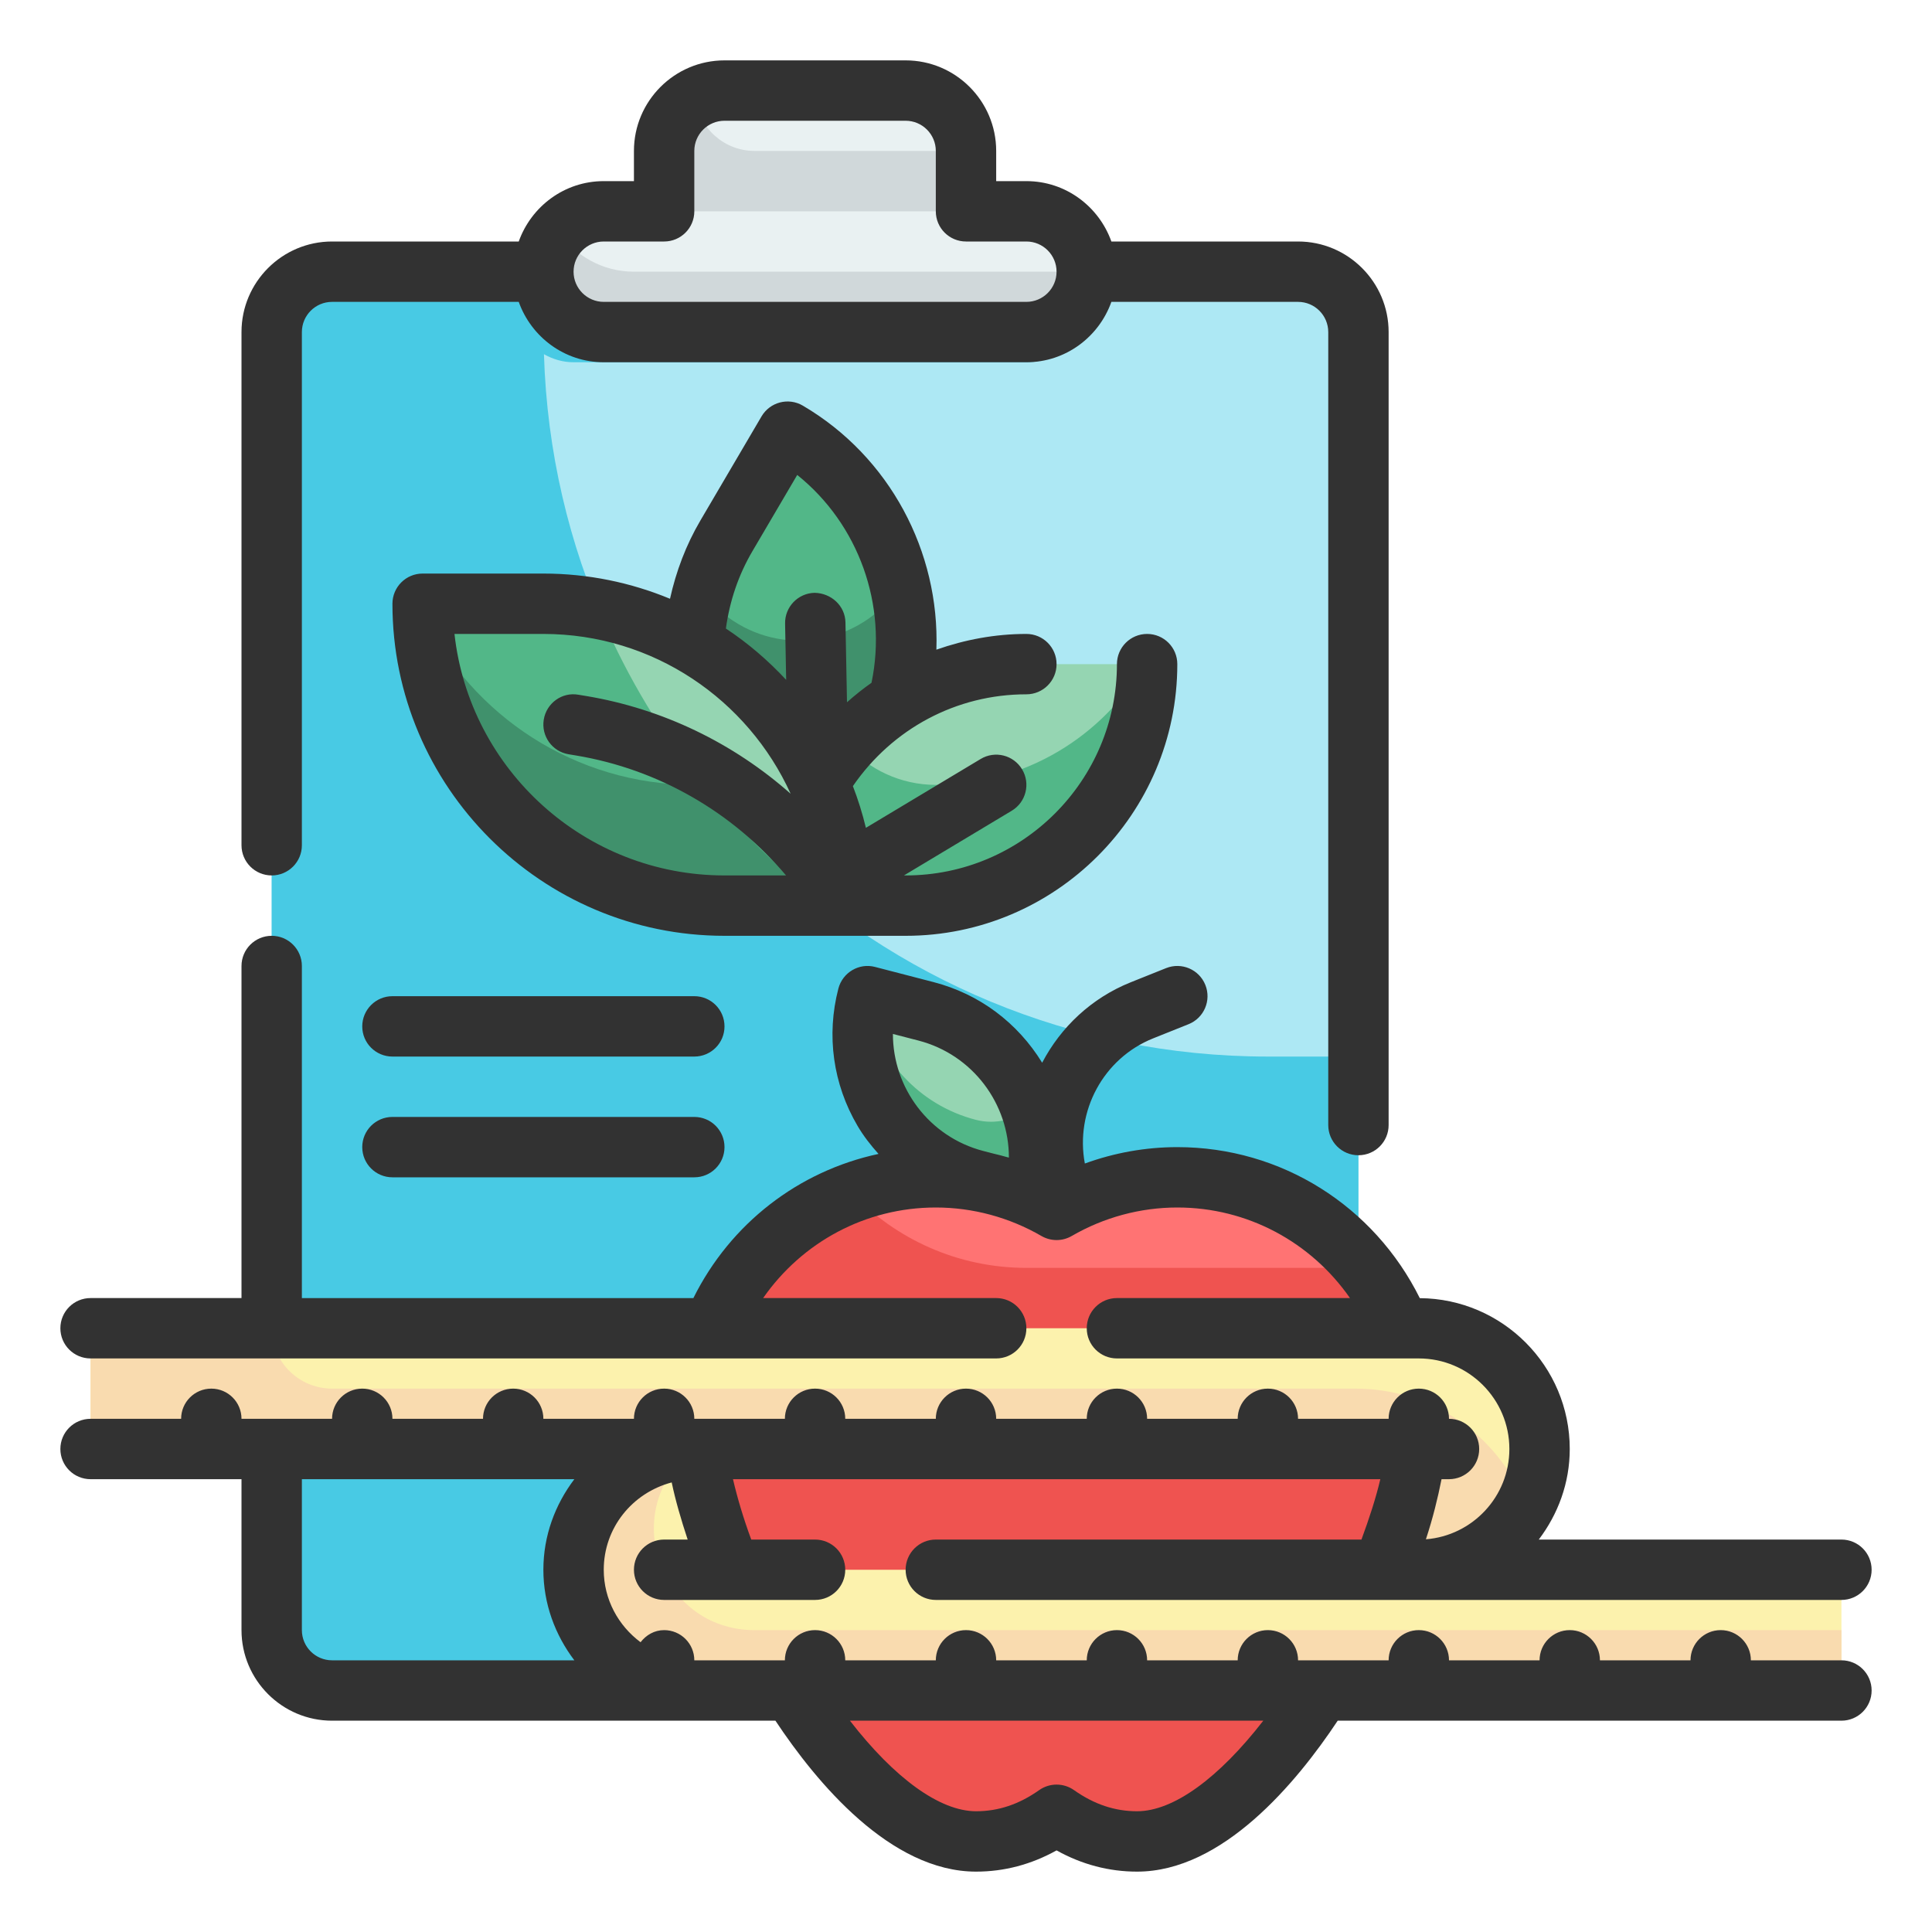 <svg id="Fill_Outline" height="512" viewBox="0 0 64 64" width="512" xmlns="http://www.w3.org/2000/svg"><g id="Color"><g><g><path d="m43 56h-32c-1.105 0-2-.895-2-2v-43c0-1.105.895-2 2-2h32c1.105 0 2 .895 2 2v43c0 1.105-.895 2-2 2z" fill="#ade8f4"/><path d="m42 35c-13.009 0-23.593-10.352-23.981-23.267.291.165.622.267.981.267h15c1.105 0 2-.895 2-2v-1h-25c-1.105 0-2 .895-2 2v43c0 1.105.895 2 2 2h32c1.105 0 2-.895 2-2v-19z" fill="#48cae4"/><path d="m32 7v-2c0-1.105-.895-2-2-2h-6c-1.105 0-2 .895-2 2v2h-2c-1.105 0-2 .895-2 2 0 1.105.895 2 2 2h14c1.105 0 2-.895 2-2 0-1.105-.895-2-2-2z" fill="#e9f1f2"/><path d="m18.512 7.676c-.315.353-.512.814-.512 1.324 0 1.105.895 2 2 2h14c1.105 0 2-.895 2-2h-15c-1.036 0-1.949-.525-2.488-1.324z" fill="#d0d8da"/><path d="m25 5c-1.014 0-1.844-.758-1.973-1.737-.61.343-1.027.988-1.027 1.737v2h10v-2z" fill="#d0d8da"/><g><g><path d="m28.936 25.25-2.026 3.449c-3.81-2.238-5.084-7.14-2.847-10.95l2.026-3.449c3.81 2.238 5.085 7.14 2.847 10.95z" fill="#52b788"/><path d="m24.461 20.674c-.478-.28-.875-.645-1.185-1.063-.978 3.423.422 7.202 3.635 9.089l2.026-3.449c1.079-1.837 1.334-3.925.89-5.849-1.161 1.778-3.516 2.358-5.366 1.272z" fill="#40916c"/><path d="m30 30h-4c0-4.418 3.582-8 8-8h4c0 4.418-3.582 8-8 8z" fill="#95d5b2"/><path d="m31 26c-1.177 0-2.225-.518-2.957-1.327-1.266 1.415-2.043 3.278-2.043 5.327h4c4.418 0 8-3.582 8-8h-.079c-1.384 2.389-3.962 4-6.921 4z" fill="#52b788"/><path d="m24 30h4c0-5.523-4.477-10-10-10h-4c0 5.523 4.477 10 10 10z" fill="#95d5b2"/><path d="m24 30h3.345c-3.295-2.545-5.91-5.925-7.526-9.827-.59-.108-1.197-.173-1.819-.173h-4c0 5.523 4.477 10 10 10z" fill="#52b788"/><path d="m27.99 29.552c-.102-2.314-2.199-3.868-4.498-3.583-.161.021-.325.031-.492.031-3.951 0-7.357-2.297-8.981-5.624.2 5.347 4.585 9.624 9.981 9.624h4c0-.15-.003-.299-.01-.448z" fill="#52b788"/><path d="m24 30h3.345c-1.517-1.172-2.889-2.52-4.086-4.016-.087.006-.171.016-.259.016-3.951 0-7.357-2.297-8.981-5.624.2 5.347 4.585 9.624 9.981 9.624z" fill="#40916c"/></g></g></g><g><path d="m34.26 39.598-1.936-.502c-2.673-.693-4.278-3.422-3.584-6.095l1.936.502c2.673.693 4.278 3.422 3.584 6.095z" fill="#95d5b2"/><path d="m32.324 37.095c-1.906-.495-3.251-2.03-3.624-3.837-.529 2.588 1.037 5.166 3.624 5.837l1.936.502c.261-1.005.196-2.017-.127-2.926-.481.415-1.148.596-1.809.424z" fill="#52b788"/><path d="m39 39c-1.459 0-2.822.397-4 1.079-1.178-.682-2.541-1.079-4-1.079-4.418 0-8 3.582-8 8s4.915 14 9.333 14c1.003 0 1.888-.334 2.667-.884.778.55 1.664.884 2.667.884 4.418 0 9.333-9.582 9.333-14s-3.582-8-8-8z" fill="#ff7373"/><path d="m34 42c-2.28 0-4.333-.959-5.79-2.49-3.041 1.134-5.21 4.055-5.21 7.49 0 4.418 4.915 14 9.333 14 1.003 0 1.888-.334 2.667-.884.778.55 1.664.884 2.667.884 4.418 0 9.333-9.582 9.333-14 0-1.893-.661-3.63-1.76-5z" fill="#ef5350"/><path d="m47 44h-44v4h43.92c-.14 1.17-.54 2.56-1.12 4h1.2c2.21 0 4-1.79 4-4 0-2.209-1.791-4-4-4z" fill="#fcf2ad"/><path d="m50.518 49.795c-.917-2.292-3.137-3.795-5.606-3.795h-33.912c-1.105 0-2-.895-2-2h-6v4h43.92c-.14 1.17-.54 2.56-1.12 4h1.2c1.544 0 2.868-.883 3.534-2.164z" fill="#f9dbaf"/><path d="m24.2 52c-.58-1.44-.98-2.83-1.12-4h-.08c-2.21 0-4 1.79-4 4 0 2.209 1.791 4 4 4h38v-4z" fill="#fcf2ad"/><path d="m25 54c-3.203 0-4.563-4.078-2-6-2.21 0-4 1.79-4 4 0 2.209 1.791 4 4 4h38v-2z" fill="#f9dbaf"/></g></g></g><g id="Outline_copy"><g fill="#323232"><path d="m9 29c.552 0 1-.447 1-1v-17c0-.552.449-1 1-1h6.184c.414 1.161 1.514 2 2.816 2h14c1.302 0 2.402-.839 2.816-2h6.184c.551 0 1 .448 1 1v26.269c0 .553.448 1 1 1s1-.447 1-1v-26.269c0-1.654-1.346-3-3-3h-6.184c-.414-1.161-1.514-2-2.816-2h-1v-1c0-1.654-1.346-3-3-3h-6c-1.654 0-3 1.346-3 3v1h-1c-1.302 0-2.402.839-2.816 2h-6.184c-1.654 0-3 1.346-3 3v17c0 .553.448 1 1 1zm11-21h2c.552 0 1-.447 1-1v-2c0-.552.449-1 1-1h6c.551 0 1 .448 1 1v2c0 .553.448 1 1 1h2c.551 0 1 .448 1 1s-.449 1-1 1h-14c-.551 0-1-.448-1-1s.449-1 1-1z"/><path d="m30 31c4.962 0 9-4.037 9-9 0-.553-.448-1-1-1s-1 .447-1 1c0 3.859-3.14 7-7 7h-.056l3.571-2.143c.474-.284.627-.898.343-1.372s-.898-.628-1.372-.343l-3.802 2.281c-.114-.473-.258-.934-.431-1.382 1.31-1.904 3.429-3.041 5.747-3.041.552 0 1-.447 1-1s-.448-1-1-1c-1.037 0-2.038.19-2.981.521.112-3.246-1.545-6.393-4.423-8.083-.477-.281-1.089-.12-1.369.355l-2.026 3.45c-.478.814-.805 1.684-1.006 2.592-1.293-.535-2.709-.835-4.195-.835h-4c-.552 0-1 .447-1 1 0 6.065 4.935 11 11 11zm-5.074-12.743 1.483-2.524c2.032 1.629 2.997 4.302 2.461 6.885-.283.198-.552.414-.812.645l-.051-2.645c-.011-.552-.473-.969-1.02-.98-.552.011-.991.467-.98 1.02l.036 1.863c-.597-.641-1.263-1.215-1.997-1.7.125-.908.413-1.77.88-2.564zm-9.871 2.743h2.945c3.64 0 6.775 2.177 8.191 5.294-1.893-1.674-4.227-2.814-6.78-3.239l-.249-.041c-.544-.098-1.06.279-1.149.823-.09.545.279 1.06.824 1.149l.247.041c2.743.458 5.189 1.882 6.955 3.973h-2.039c-4.625 0-8.446-3.506-8.945-8z"/><path d="m23 33h-10c-.552 0-1 .447-1 1s.448 1 1 1h10c.552 0 1-.447 1-1s-.448-1-1-1z"/><path d="m23 37h-10c-.552 0-1 .447-1 1s.448 1 1 1h10c.552 0 1-.447 1-1s-.448-1-1-1z"/><path d="m61 55h-3c0-.553-.448-1-1-1s-1 .447-1 1h-3c0-.553-.448-1-1-1s-1 .447-1 1h-3c0-.553-.448-1-1-1s-1 .447-1 1h-3c0-.553-.448-1-1-1s-1 .447-1 1h-3c0-.553-.448-1-1-1s-1 .447-1 1h-3c0-.553-.448-1-1-1s-1 .447-1 1h-3c0-.553-.448-1-1-1s-1 .447-1 1h-3c0-.553-.448-1-1-1-.323 0-.597.163-.78.401-.736-.547-1.22-1.415-1.22-2.401 0-1.379.936-2.544 2.251-2.893.123.591.31 1.232.529 1.893h-.78c-.552 0-1 .447-1 1s.448 1 1 1h5c.552 0 1-.447 1-1s-.448-1-1-1h-2.114c-.262-.71-.46-1.379-.605-2h21.444c-.144.616-.366 1.296-.625 2h-14.1c-.552 0-1 .447-1 1s.448 1 1 1h30c.552 0 1-.447 1-1s-.448-1-1-1h-10.026c.635-.838 1.026-1.87 1.026-3 0-2.746-2.226-4.979-4.967-4.997-1.516-3.051-4.585-5.003-8.033-5.003-1.046 0-2.083.186-3.063.543-.325-1.73.611-3.485 2.263-4.146l1.172-.469c.513-.205.762-.787.557-1.3-.206-.514-.785-.762-1.3-.558l-1.171.469c-1.304.522-2.319 1.489-2.935 2.665-.816-1.328-2.083-2.278-3.596-2.67l-1.936-.502c-.533-.143-1.08.183-1.219.717-.403 1.551-.177 3.166.636 4.548.199.339.438.642.694.928-2.651.569-4.903 2.302-6.133 4.776h-12.969v-11.001c0-.553-.448-1-1-1s-1 .447-1 1v11h-5c-.552 0-1 .447-1 1s.448 1 1 1h30c.552 0 1-.447 1-1s-.448-1-1-1h-7.72c1.29-1.852 3.393-3 5.72-3 1.223 0 2.433.326 3.499.944.311.18.692.18 1.003 0 1.065-.618 2.275-.944 3.498-.944 2.327 0 4.43 1.148 5.72 3h-7.72c-.552 0-1 .447-1 1s.448 1 1 1h10c1.654 0 3 1.346 3 3 0 1.575-1.22 2.87-2.765 2.991.233-.707.393-1.364.518-1.991h.247c.552 0 1-.447 1-1s-.448-1-1-1c0-.553-.448-1-1-1s-1 .447-1 1h-3c0-.553-.448-1-1-1s-1 .447-1 1h-3c0-.553-.448-1-1-1s-1 .447-1 1h-3c0-.553-.448-1-1-1s-1 .447-1 1h-3c0-.553-.448-1-1-1s-1 .447-1 1h-3c0-.553-.448-1-1-1s-1 .447-1 1h-3c0-.553-.448-1-1-1s-1 .447-1 1h-3c0-.553-.448-1-1-1s-1 .447-1 1h-3c0-.553-.448-1-1-1s-1 .447-1 1h-3c-.552 0-1 .447-1 1s.448 1 1 1h5v5c0 1.654 1.346 3 3 3h14.687c1.365 2.057 3.814 5 6.646 5 .933 0 1.827-.236 2.667-.703.839.467 1.734.703 2.667.703 2.833 0 5.281-2.943 6.646-5h16.687c.552 0 1-.447 1-1s-.448-1-1-1zm-30.575-20.53c1.801.468 2.998 2.097 2.996 3.877l-.07-.018c-.146-.04-.291-.081-.439-.114l-.337-.087c-1.801-.468-2.998-2.097-2.996-3.877zm-20.425 19.53v-5h9.026c-.635.838-1.026 1.87-1.026 3s.391 2.162 1.026 3h-8.026c-.551 0-1-.448-1-1zm27.667 6c-.739 0-1.422-.229-2.089-.7-.347-.244-.808-.244-1.154 0-.667.471-1.351.7-2.089.7-1.209 0-2.711-1.104-4.18-3h13.693c-1.47 1.896-2.973 3-4.181 3z"/></g></g></svg>